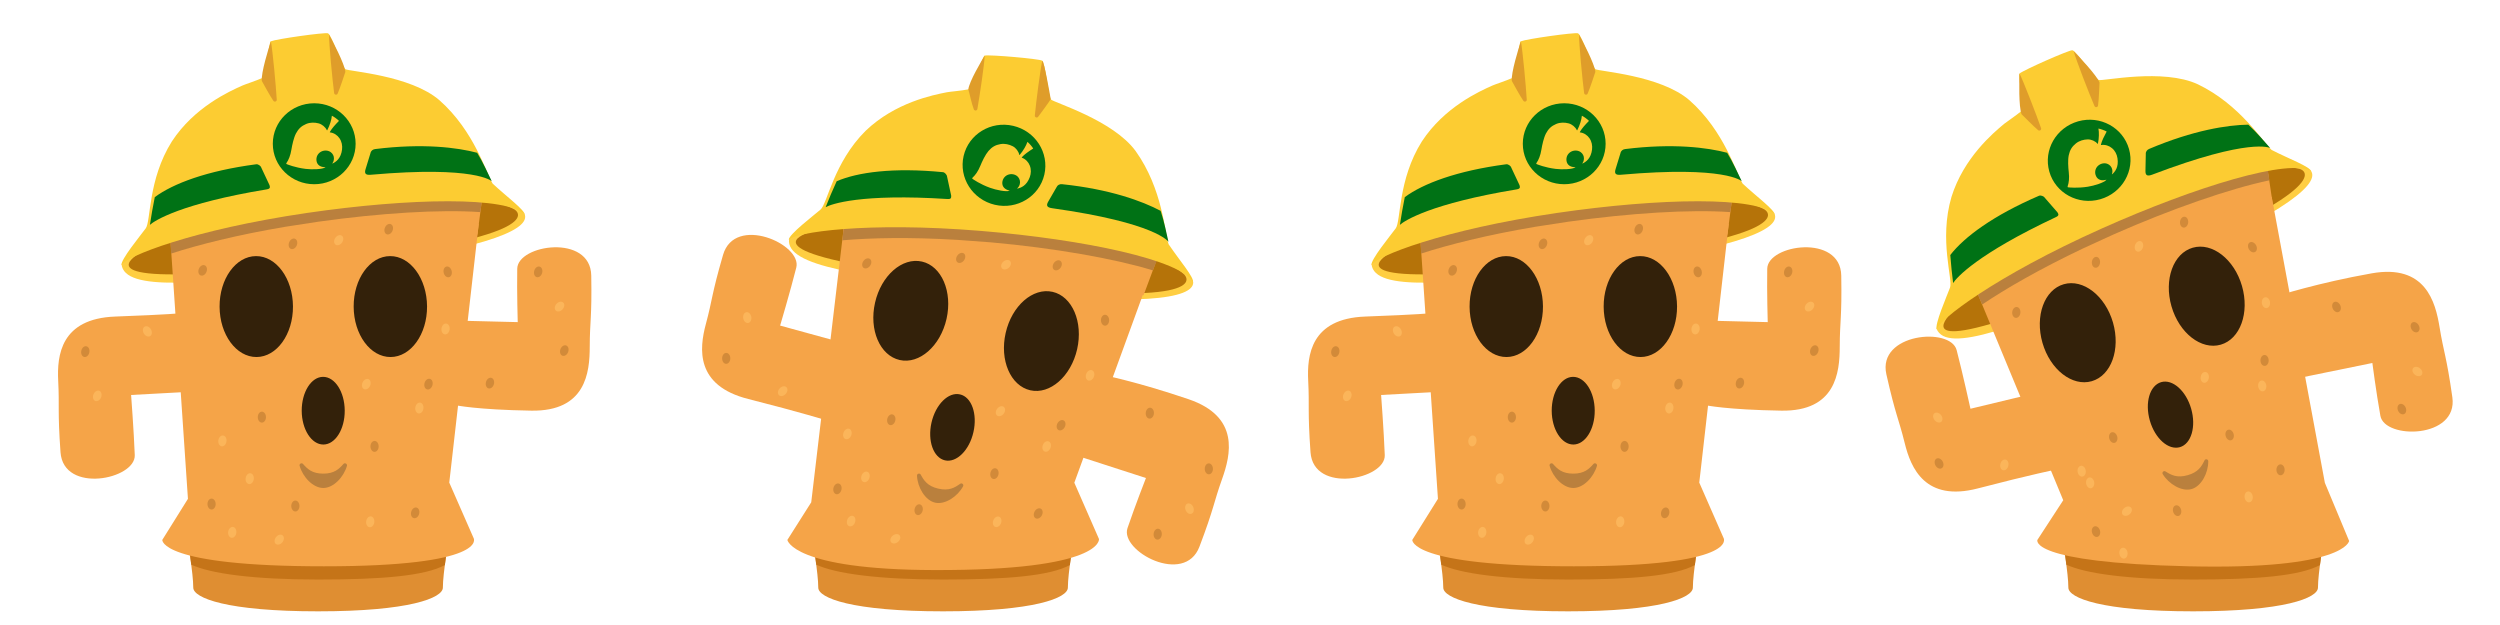 <svg width="352" height="88" viewBox="0 0 512 128" xmlns="http://www.w3.org/2000/svg">
	<path d="m24.89 54.12c.59 5.65 15.86 4.08 42.03 1.01 31.12-3.65 41.44-7.83 40.59-11.09-.5-1.92-20.97-10.44-45.51-7.4s-37.17 16.94-37.11 17.48z" fill="#FFCE42"/>
	<path d="m27.72 52.42c-1.83 1.46-8.21 6.88 37.67 1.33 45-4.71 42-10.12 39.46-11.12-.88-.54-15.62-6.62-40.21-2.29-18.59 2.33-33.84 9.83-36.92 12.08z" fill="#B57309"/>
	<path d="m65.14 110.14-26.74.59s1.18 6.6 1.18 9.61c0 2.14 6.91 4.86 25.56 4.86s25.56-2.72 25.56-4.86c0-3.01 1.18-9.61 1.18-9.61l-26.74-.59z" fill="#DF8E32"/>
	<path d="M38.83 112.67s.11.9.34 2.97c3.86 1.81 12.59 3.05 25.97 3.05 13.12 0 21.9-.75 25.97-2.97.23-1.66.34-3.06.34-3.06H38.83v.01z" fill="#C57418"/>
	<g fill="#F5A448">
		<path d="m93.32 82.99s4.32.93 15.49 1.11 11.96-7.82 11.97-13.07.46-5.98.31-14.59-15.08-6.37-15.16-1.41.1 10.94.1 10.94l-10.46-.26-2.25 17.28zm-55.41-2.7-11.06.6s.56 7.36.75 12.32c.18 4.96-14.6 7.99-15.21-.6s-.2-9.34-.47-14.59.53-12.78 11.69-13.19 13.45-.69 13.45-.69l.85 16.15z"/>
		<path d="m34.53 43.66 3.96 58.5-5.25 8.41s-.6 5.41 33.09 5.41c33.7 0 30.69-5.72 30.69-5.72l-5.01-11.42 6.04-52.99c.01 0-24.92-6.24-63.52-2.19z"/>
		<path d="m97.78 48.03.91-6.98s-25.55-1.44-64.15 2.62l.35 5.53c4.55-3.15 14.16-7.58 31.35-6.33"/>
	</g>
	<path d="m70.6 84.09c.02 3.83-1.94 6.94-4.37 6.95s-4.42-3.08-4.44-6.91c-.01-3.82 1.94-6.94 4.37-6.95s4.42 3.08 4.44 6.91zm16.86-21.34c.03 5.7-3.31 10.35-7.46 10.37-4.16.02-7.54-4.59-7.57-10.3-.03-5.7 3.3-10.35 7.46-10.37 4.15-.02 7.54 4.6 7.57 10.3zm-27.46 0c.03 5.7-3.31 10.35-7.46 10.37-4.16.02-7.54-4.59-7.57-10.3-.03-5.7 3.3-10.35 7.46-10.37 4.15-.02 7.54 4.6 7.57 10.3z" fill="#33210A"/>
	<path d="m58.34 46.46 6.81-1.05c12.7-1.78 24.97-2.55 33.22-1.97l.37-2.59c-1.28-2.04-.9-11.95-8.08-18.28-2.05-1.78-4.62-3.04-7.14-3.95 1.96 4.88-3.67 11.05-25.37 11.28-16.72.18-18.13-2.13-16.9-4.9-1.92 1.6-3.82 3.57-5.41 6.01-4.92 7.83.08 15.96-1.01 17.44l.22 3.48c5.55-1.8 13.43-3.8 23.29-5.47zm12 48.56c-.92 1.04-1.88 1.98-4.14 1.98s-3.22-.94-4.14-1.98c-.28-.32-.82-.04-.7.37.63 2.29 2.75 4.55 4.85 4.55s4.21-2.26 4.85-4.55c.09-.41-.44-.69-.72-.37z" fill="#BA803D"/>
	<path d="m53.63 86.55c.464 0 .84-.502.84-1.12 0-.619-.376-1.12-.84-1.12s-.84.501-.84 1.12c0 .618.376 1.12.84 1.12zm23.08 5.99c.464 0 .84-.502.84-1.12 0-.619-.376-1.12-.84-1.12s-.84.501-.84 1.12c0 .618.376 1.12.84 1.12zm-16.22 12.21c.464 0 .84-.502.84-1.12 0-.619-.376-1.12-.84-1.12s-.84.501-.84 1.12c0 .618.377 1.12.84 1.12zm25.346.501c.163-.597-.069-1.179-.516-1.301-.448-.122-.943.263-1.105.86s.069 1.179.516 1.301c.448.122.943-.263 1.105-.86zm2.729-26.363c.162-.597-.07-1.18-.517-1.301-.448-.122-.942.263-1.105.86-.162.597.07 1.18.517 1.301.448.122.942-.263 1.105-.86z" fill="#D28A39"/>
	<path d="m115.211 63.356c.417-.457.477-1.08.134-1.393s-.958-.196-1.375.26c-.417.458-.477 1.082-.135 1.394.343.313.959.196 1.376-.26zm-23.13 4.129c.085-.613-.219-1.16-.678-1.225-.46-.063-.901.382-.986.995s.22 1.16.679 1.224c.46.064.9-.381.985-.994zm-5.365 16.197c.085-.613-.219-1.161-.678-1.225-.46-.063-.901.382-.986.995-.085.612.219 1.16.678 1.224.46.064.901-.381.986-.994zm-10.062 23.301c.085-.613-.22-1.161-.679-1.224-.46-.064-.9.381-.985.994s.219 1.161.678 1.224c.46.064.9-.381.986-.994zm-28.259 2.162c.085-.612-.22-1.161-.679-1.224-.46-.064-.9.381-.985.994s.219 1.161.678 1.225c.46.063.901-.382.986-.995zm3.578-11c.085-.613-.219-1.161-.678-1.225-.46-.064-.901.382-.986.995-.085.612.219 1.16.678 1.224.46.064.901-.382.986-.994zm-5.591-7.734c.085-.612-.219-1.16-.678-1.224-.46-.064-.901.381-.986.994s.219 1.161.679 1.225c.46.063.9-.382.985-.995zm-15.642-21.572c.402-.232.477-.855.168-1.39-.31-.536-.886-.782-1.288-.55s-.477.854-.167 1.39c.309.535.885.782 1.287.55zm-10.037 12.551c.232-.573.07-1.18-.36-1.352-.43-.174-.967.15-1.198.725-.231.573-.07 1.179.36 1.352.431.174.967-.151 1.198-.725zm49.352-31.72c.354-.507.332-1.133-.049-1.398-.38-.266-.976-.07-1.33.438-.353.508-.331 1.134.05 1.4.38.265.975.068 1.329-.44zm-12.205 61.367c.379-.489.389-1.116.022-1.4-.366-.284-.97-.118-1.35.37-.379.489-.389 1.116-.022 1.4.366.284.97.119 1.35-.37zm17.934-32.013c.257-.563.123-1.175-.299-1.368-.422-.192-.972.108-1.229.67-.257.563-.123 1.175.3 1.368.421.193.972-.107 1.228-.67z" fill="#FBB55A"/>
	<path d="m111.028 55.9c.163-.596-.068-1.179-.516-1.3-.448-.123-.942.262-1.105.86-.162.596.069 1.179.517 1.3.447.122.942-.263 1.104-.86zm-9.878 22.782c.162-.597-.069-1.18-.517-1.302-.448-.121-.942.264-1.105.86-.162.598.07 1.18.517 1.302.448.122.942-.263 1.105-.86zm15.204-6.587c.217-.58.04-1.181-.395-1.343-.434-.163-.962.175-1.178.755-.217.58-.04 1.18.395 1.343.434.162.962-.176 1.178-.755zm-24.41-15.325c.452-.107.702-.681.56-1.283-.143-.602-.625-1.004-1.076-.897-.452.107-.702.682-.56 1.284.143.602.625 1.003 1.076.896zm-11.555-9.517c.231-.574.07-1.18-.36-1.353-.431-.173-.967.151-1.198.725s-.07 1.18.36 1.352c.43.174.967-.15 1.198-.724zm-19.611 2.997c.23-.574.07-1.18-.361-1.353-.43-.173-.967.151-1.198.725-.23.574-.07 1.18.36 1.353.431.173.967-.152 1.199-.725zm-18.493 5.433c.232-.574.07-1.18-.36-1.352-.43-.174-.967.15-1.198.724s-.07 1.18.36 1.353c.431.173.967-.151 1.198-.725zm-23.989 16.489c.118-.608-.156-1.171-.611-1.26s-.92.332-1.038.939c-.119.607.155 1.171.61 1.26.455.088.92-.332 1.039-.94zm25.034 32.178c.464 0 .84-.502.84-1.12 0-.619-.376-1.12-.84-1.12s-.84.501-.84 1.12c0 .618.376 1.12.84 1.12z" fill="#D28A39"/>
	<path d="m24.9 54.28c.8-1.73 14.52-7.24 38.05-10.68 20.96-3.06 41.16-3.44 44.55.44 0-1.04-3.57-3.61-6.61-6.44-1.28-2.04-3.7-10.72-10.88-17.06-5.94-5.16-18.64-5.91-19.3-6.38-.65-.48-2.81-7.12-3.55-7.34s-10.56 1.17-11.7 1.64c-.42.29-.72 5.34-1.59 7.45-1.54.68-3.66 1.35-4.23 1.61-2.68 1.19-9.87 4.44-14.45 11.46-4.92 7.83-4.26 16.32-5.35 17.8s-5.21 6.48-4.94 7.5z" fill="#FCCC32"/>
	<path d="m74.87 34.63c-.28.9-.01 1.26 1.07 1.16 21.53-1.9 24.761 1.33 24.771 1.32-.66-1.38-1.85-3.96-2.99-5.82-4.08-1.09-11.12-1.98-20.91-.76-.45.06-.85.36-.93.81l-1.01 3.29zm-22.379-.99c-10.12 1.33-17.03 3.95-20.79 6.73-.49 2.61-.64 3.23-1 5.68.95-.86 6.35-4.37 23.94-7.27.77-.13.66-.46.56-.85l-1.69-3.6c-.09-.35-.65-.74-1.02-.69z" fill="#007215"/>
	<path d="m55.48 8.46c.37 1.96 1.03 9.13 1.2 11.95.02.38-.47.55-.69.24-.74-1.07-1.89-3.24-2.37-4.07-.2-1.59 1.41-6.79 1.86-8.12zm11.9-1.37c.01 1.99.68 9.16 1.05 11.97.05.38.57.46.72.11.52-1.19 1.26-3.53 1.58-4.44-.12-1.61-2.67-6.42-3.35-7.64z" fill="#DF9D2A"/>
	<path d="m64.35 21.15c-4.68 0-8.48 3.71-8.48 8.29s3.8 8.29 8.48 8.29 8.48-3.71 8.48-8.29c0-4.57-3.8-8.29-8.48-8.29zm5.7 9.48c-.11.9-.42 1.54-.79 1.99-.39.47-.9.76-1.16.87-.03.01-.05-.02-.03-.05.15-.2.3-.5.32-.94.03-.52-.23-1.04-.67-1.35-.57-.41-1.36-.41-1.96-.09-.66.35-1.08 1.09-.93 1.93.14.8.8 1.26 1.79 1.25.02 0 .03.03.01.04-.61.4-2.68.47-4.01.31-2.17-.26-3.79-.93-3.88-.97-.15-.06-.14-.14-.06-.26.42-.6.8-1.49 1-2.72.16-.97.47-2.43.94-3.32.5-.95 1.12-1.53 2.08-1.93.82-.35 1.74-.34 2.54-.13.71.18 1.42.78 1.69 1.39.03.07.06.08.11-.02.52-1.01.86-2.17.92-2.89 0-.02.01-.04.03-.03.4.19 1.12.72 1.39 1 .04.04.04.05 0 .09-.72.73-1.42 1.5-1.82 2.21-.05.09 0 .11.06.11.77.09 1.48.56 1.91 1.2.46.67.62 1.51.52 2.31z" fill="#007215"/>
	<path d="m280.89 54.12c.59 5.65 15.86 4.08 42.03 1.01 31.12-3.65 41.44-7.83 40.59-11.09-.5-1.92-20.97-10.44-45.51-7.4s-37.17 16.94-37.11 17.48z" fill="#FFCE42"/>
	<path d="m283.72 52.42c-1.83 1.46-8.21 6.88 37.67 1.33 45-4.71 42-10.12 39.46-11.12-.88-.54-15.62-6.62-40.21-2.29-18.59 2.33-33.84 9.83-36.92 12.08z" fill="#B57309"/>
	<path d="m321.14 110.14-26.74.59s1.18 6.6 1.18 9.61c0 2.14 6.91 4.86 25.56 4.86s25.56-2.72 25.56-4.86c0-3.01 1.18-9.61 1.18-9.61l-26.74-.59z" fill="#DF8E32"/>
	<path d="m294.83 112.67s.11.9.34 2.97c3.86 1.81 12.59 3.05 25.97 3.05 13.12 0 21.9-.75 25.97-2.97.23-1.66.34-3.06.34-3.06h-52.62v.01z" fill="#C57418"/>
	<g fill="#F5A448">
		<path d="m349.32 82.99s4.32.93 15.49 1.11 11.96-7.82 11.97-13.07.46-5.98.31-14.59-15.08-6.37-15.16-1.41.1 10.94.1 10.94l-10.46-.26-2.25 17.28zm-55.41-2.7-11.06.6s.56 7.36.75 12.32c.18 4.96-14.6 7.99-15.21-.6s-.2-9.34-.47-14.59.53-12.78 11.69-13.19 13.45-.69 13.45-.69l.85 16.15z"/>
		<path d="m290.53 43.66 3.96 58.5-5.25 8.41s-.6 5.41 33.09 5.41c33.7 0 30.69-5.72 30.69-5.72l-5.01-11.42 6.04-52.99c.01 0-24.92-6.24-63.52-2.19z"/>
		<path d="m353.78 48.03.91-6.98s-25.55-1.44-64.15 2.62l.35 5.53c4.55-3.15 14.16-7.58 31.35-6.33"/>
	</g>
	<path d="m326.6 84.09c.02 3.83-1.94 6.94-4.37 6.95s-4.42-3.08-4.44-6.91c-.01-3.82 1.94-6.94 4.37-6.95s4.42 3.08 4.44 6.91zm16.86-21.34c.03 5.7-3.31 10.35-7.46 10.37-4.16.02-7.54-4.59-7.57-10.3-.03-5.7 3.3-10.35 7.46-10.37 4.15-.02 7.54 4.6 7.57 10.3zm-27.46 0c.03 5.7-3.31 10.35-7.46 10.37-4.16.02-7.54-4.59-7.57-10.3-.03-5.7 3.3-10.35 7.46-10.37 4.15-.02 7.54 4.6 7.57 10.3z" fill="#33210A"/>
	<path d="m314.34 46.46 6.81-1.05c12.7-1.78 24.97-2.55 33.22-1.97l.37-2.59c-1.28-2.04-.9-11.95-8.08-18.28-2.05-1.78-4.62-3.04-7.14-3.95 1.96 4.88-3.67 11.05-25.37 11.28-16.72.18-18.13-2.13-16.9-4.9-1.92 1.6-3.82 3.57-5.41 6.01-4.92 7.83.08 15.96-1.01 17.44l.22 3.48c5.55-1.8 13.43-3.8 23.29-5.47zm12 48.56c-.92 1.04-1.88 1.98-4.14 1.98s-3.22-.94-4.14-1.98c-.28-.32-.82-.04-.7.37.63 2.29 2.75 4.55 4.85 4.55s4.21-2.26 4.85-4.55c.09-.41-.44-.69-.72-.37z" fill="#BA803D"/>
	<path d="m309.63 86.55c.464 0 .84-.502.84-1.12 0-.619-.376-1.12-.84-1.12s-.84.501-.84 1.12c0 .618.376 1.12.84 1.12zm23.08 5.99c.464 0 .84-.502.84-1.12 0-.619-.376-1.12-.84-1.12s-.84.501-.84 1.12c0 .618.376 1.12.84 1.12zm-16.22 12.21c.464 0 .84-.502.84-1.12 0-.619-.376-1.12-.84-1.12s-.84.501-.84 1.12c0 .618.376 1.12.84 1.12zm25.346.501c.162-.597-.069-1.179-.516-1.301-.448-.122-.943.263-1.105.86s.069 1.179.516 1.301c.448.122.943-.263 1.105-.86zm2.729-26.363c.162-.597-.069-1.18-.517-1.301-.447-.122-.942.263-1.104.86-.163.597.068 1.18.516 1.301.448.122.942-.263 1.105-.86z" fill="#D28A39"/>
	<path d="m371.211 63.356c.417-.457.477-1.08.134-1.393s-.958-.196-1.375.26c-.417.458-.477 1.082-.135 1.394.343.313.959.196 1.376-.26zm-23.13 4.129c.085-.613-.219-1.16-.678-1.225-.46-.063-.901.382-.986.995s.219 1.16.679 1.224c.459.064.901-.381.985-.994zm-5.365 16.197c.085-.613-.219-1.161-.678-1.225-.46-.063-.901.382-.986.995-.085.612.219 1.16.679 1.224.459.064.9-.381.985-.994zm-10.062 23.301c.085-.613-.219-1.161-.679-1.224-.459-.064-.901.381-.986.994-.084.613.219 1.161.679 1.224.46.064.901-.381.986-.994zm-28.259 2.162c.085-.612-.219-1.161-.679-1.224-.459-.064-.9.381-.985.994s.219 1.161.678 1.225c.46.063.901-.382.986-.995zm3.578-11c.085-.613-.219-1.161-.679-1.225-.459-.064-.9.382-.985.995-.085.612.219 1.16.678 1.224.46.064.901-.382.986-.994zm-5.591-7.734c.085-.612-.219-1.16-.678-1.224-.46-.064-.901.381-.986.994s.219 1.161.679 1.225c.459.063.9-.382.985-.995zm-15.642-21.572c.402-.232.477-.855.167-1.39-.309-.536-.885-.782-1.287-.55s-.477.854-.167 1.39c.309.535.885.782 1.287.55zm-10.037 12.551c.231-.573.07-1.18-.36-1.352-.431-.174-.967.15-1.198.725-.231.573-.07 1.179.361 1.352.43.174.966-.151 1.197-.725zm49.352-31.72c.354-.507.332-1.133-.049-1.398-.38-.266-.976-.07-1.329.438-.354.508-.332 1.134.048 1.4.381.265.976.068 1.33-.44zm-12.205 61.367c.379-.489.389-1.116.022-1.4-.366-.284-.971-.118-1.35.37-.379.489-.389 1.116-.022 1.4.366.284.971.119 1.35-.37zm17.934-32.013c.257-.563.123-1.175-.299-1.368-.422-.192-.972.108-1.229.67-.257.563-.123 1.175.299 1.368s.973-.107 1.229-.67z" fill="#FBB55A"/>
	<path d="m367.028 55.9c.163-.596-.068-1.179-.516-1.3-.448-.123-.942.262-1.105.86-.162.596.069 1.179.517 1.3.447.122.942-.263 1.104-.86zm-9.878 22.782c.162-.597-.069-1.18-.517-1.302-.448-.121-.942.264-1.105.86-.162.598.069 1.18.517 1.302s.942-.263 1.105-.86zm15.204-6.587c.217-.58.04-1.181-.395-1.343-.434-.163-.962.175-1.178.755-.217.58-.04 1.18.395 1.343.434.162.962-.176 1.178-.755zm-24.41-15.325c.452-.107.702-.681.559-1.283-.142-.602-.624-1.004-1.075-.897-.452.107-.702.682-.559 1.284.142.602.624 1.003 1.075.896zm-11.555-9.517c.231-.574.07-1.18-.361-1.353-.43-.173-.966.151-1.197.725-.232.574-.07 1.18.36 1.352.43.174.967-.15 1.198-.724zm-19.611 2.997c.231-.574.069-1.18-.361-1.353s-.967.151-1.198.725-.069 1.18.361 1.353.966-.152 1.198-.725zm-18.493 5.433c.231-.574.07-1.18-.36-1.352-.431-.174-.967.15-1.198.724s-.07 1.18.361 1.353c.43.173.966-.151 1.197-.725zm-23.989 16.489c.118-.608-.156-1.171-.611-1.26s-.92.332-1.038.939c-.119.607.155 1.171.61 1.26.456.088.92-.332 1.039-.94zm25.034 32.178c.464 0 .84-.502.84-1.12 0-.619-.376-1.12-.84-1.12s-.84.501-.84 1.12c0 .618.376 1.12.84 1.12z" fill="#D28A39"/>
	<path d="m280.9 54.28c.8-1.73 14.52-7.24 38.05-10.68 20.96-3.06 41.16-3.44 44.55.44 0-1.04-3.57-3.61-6.61-6.44-1.28-2.04-3.7-10.72-10.88-17.06-5.94-5.16-18.64-5.91-19.3-6.38-.65-.48-2.81-7.12-3.55-7.34s-10.56 1.17-11.7 1.64c-.42.29-.72 5.34-1.59 7.45-1.54.68-3.66 1.35-4.23 1.61-2.68 1.19-9.87 4.44-14.45 11.46-4.92 7.83-4.26 16.32-5.35 17.8s-5.21 6.48-4.94 7.5z" fill="#FCCC32"/>
	<path d="m330.871 34.63c-.28.9-.01 1.26 1.07 1.16 21.53-1.9 24.76 1.33 24.77 1.32-.66-1.38-1.85-3.96-2.99-5.82-4.08-1.09-11.12-1.98-20.91-.76-.45.06-.85.36-.93.81l-1.01 3.29zm-22.38-.99c-10.12 1.33-17.03 3.95-20.79 6.73-.49 2.61-.64 3.23-1 5.68.95-.86 6.35-4.37 23.94-7.27.77-.13.66-.46.56-.85l-1.69-3.6c-.09-.35-.65-.74-1.02-.69z" fill="#007215"/>
	<path d="m311.48 8.46c.37 1.96 1.03 9.13 1.2 11.95.02.38-.47.55-.69.24-.74-1.07-1.89-3.24-2.37-4.07-.2-1.59 1.41-6.79 1.86-8.12zm11.9-1.37c.01 1.99.68 9.16 1.05 11.97.05.38.57.46.72.11.52-1.19 1.26-3.53 1.58-4.44-.12-1.61-2.67-6.42-3.35-7.64z" fill="#DF9D2A"/>
	<path d="m320.35 21.15c-4.68 0-8.48 3.71-8.48 8.29s3.8 8.29 8.48 8.29 8.48-3.71 8.48-8.29c0-4.57-3.8-8.29-8.48-8.29zm5.7 9.48c-.11.9-.42 1.54-.79 1.99-.39.47-.9.76-1.16.87-.03.01-.05-.02-.03-.05.15-.2.3-.5.32-.94.03-.52-.23-1.04-.67-1.35-.57-.41-1.36-.41-1.96-.09-.66.35-1.08 1.09-.93 1.93.14.8.8 1.26 1.79 1.25.02 0 .03.03.01.04-.61.4-2.68.47-4.01.31-2.17-.26-3.79-.93-3.88-.97-.15-.06-.14-.14-.06-.26.42-.6.8-1.49 1-2.72.16-.97.47-2.43.94-3.32.5-.95 1.12-1.53 2.08-1.93.82-.35 1.74-.34 2.54-.13.71.18 1.42.78 1.69 1.39.03.07.06.08.11-.02.52-1.01.86-2.17.92-2.89 0-.02.01-.04.03-.03.4.19 1.12.72 1.39 1 .04.04.04.05 0 .09-.72.73-1.42 1.5-1.82 2.21-.05.09 0 .11.06.11.77.09 1.48.56 1.91 1.2.46.67.62 1.51.52 2.31z" fill="#007215"/>
	<path d="m193.14 110.14-26.74.59s1.18 6.6 1.18 9.61c0 2.14 6.91 4.86 25.56 4.86s25.56-2.72 25.56-4.86c0-3.01 1.18-9.61 1.18-9.61l-26.74-.59z" fill="#DF8E32"/>
	<path d="m166.83 112.67s.11.9.34 2.97c3.86 1.81 12.59 3.05 25.97 3.05 13.12 0 21.9-.75 25.97-2.97.23-1.66.34-3.06.34-3.06h-52.62v.01z" fill="#C57418"/>
	<path d="m161.6 48.97c-.7 5.63 14.53 7.55 40.72 10.48 31.14 3.47 42.14 1.73 42.05-1.64-.05-1.98-18.07-14.91-42.66-17.48s-40.05 8.11-40.11 8.64z" fill="#FFCE42"/>
	<path d="m164.74 47.95c-2.12 1.01-9.55 4.84 36.39 9.81 44.9 5.58 43.2-.38 40.95-1.93-.73-.73-13.73-9.98-38.65-11.31-18.63-1.93-35.18 1.94-38.69 3.43z" fill="#B57309"/>
	<path d="m173.35 41.97-7.21 60.9-4.89 7.71s1.06 6.09 30.07 6.17c34.74.1 33.75-6.36 33.75-6.36l-5.05-11.53 14.73-40.4c0-.02-22.88-11.73-61.4-16.49z" fill="#F5A448"/>
	<path d="m234.19 60.5 2.46-6.6s-24.57-7.17-63.04-11.92l-.9 5.46c5.1-2.06 15.46-4.2 31.93.9" fill="#F5A448"/>
	<path d="m199.36 88.49c-.84 3.73-3.46 6.32-5.83 5.79-2.37-.54-3.61-4-2.76-7.73s3.46-6.32 5.83-5.78c2.37.52 3.61 3.99 2.76 7.72zm21.24-16.98c-1.26 5.56-5.56 9.34-9.6 8.42-4.05-.92-6.31-6.18-5.04-11.74 1.26-5.56 5.56-9.34 9.61-8.42 4.03.92 6.29 6.18 5.03 11.74zm-26.75-6.2c-1.26 5.56-5.56 9.34-9.6 8.42-4.05-.92-6.31-6.18-5.04-11.74 1.26-5.56 5.56-9.34 9.61-8.42 4.03.92 6.29 6.18 5.03 11.74z" fill="#33210A"/>
	<path d="m196.13 49.13 6.87.51c12.77 1.14 25.22 3.31 33.12 5.74l.95-2.44c-.79-2.28 1.51-12-4.06-19.79-1.59-2.2-3.82-4-6.06-5.46.8 5.19-6.07 9.94-27.26 5.26-16.32-3.6-17.18-6.17-15.36-8.59-2.23 1.13-4.53 2.62-6.63 4.64-6.56 6.52-3.41 15.53-4.81 16.73l-.38 3.49c5.81-.5 13.63-.69 23.62-.09zm.51 49.95c-1.13.8-2.28 1.5-4.48.99s-2.93-1.64-3.59-2.86c-.2-.38-.79-.22-.77.2.1 2.37 1.65 5.05 3.69 5.53s4.62-1.25 5.75-3.34c.2-.38-.25-.77-.6-.52z" fill="#BA803D"/>
	<path d="m183.351 86.151c.14-.602-.113-1.175-.565-1.28s-.932.299-1.071.901c-.14.603.113 1.176.565 1.281s.932-.299 1.071-.901zm21.127 11.039c.14-.602-.113-1.175-.565-1.28s-.932.299-1.071.901c-.14.603.113 1.176.565 1.281s.932-.299 1.071-.901zm-15.521 7.386c.14-.602-.114-1.176-.566-1.28-.451-.105-.931.298-1.071.901-.139.603.114 1.176.566 1.281s.931-.299 1.071-.902zm24.407.981c.293-.545.199-1.165-.209-1.385-.409-.22-.978.044-1.271.589-.293.544-.199 1.164.209 1.384.409.22.978-.044 1.271-.588zm4.683-18.068c.293-.545.2-1.165-.209-1.385-.408-.22-.977.044-1.27.589s-.2 1.164.209 1.384c.408.22.977-.043 1.27-.588z" fill="#D28A39"/>
	<path d="m224.029 77.17c.221-.577.049-1.18-.385-1.345-.433-.166-.963.168-1.184.746-.221.577-.049 1.18.384 1.346.433.165.964-.169 1.185-.746zm-8.884 14.568c.221-.578.049-1.18-.385-1.346-.433-.166-.963.168-1.184.746s-.049 1.18.384 1.346c.434.166.964-.168 1.185-.746zm-10.141 15.426c.221-.577.049-1.18-.384-1.346-.433-.165-.964.169-1.185.746-.221.578-.049 1.181.385 1.346.433.166.963-.168 1.184-.746zm-29.909-.147c.221-.577.049-1.18-.384-1.346-.434-.165-.964.169-1.185.746-.221.578-.049 1.181.385 1.346.433.166.963-.168 1.184-.746zm2.933-9.048c.221-.578.049-1.18-.385-1.347-.433-.165-.963.169-1.184.746-.221.578-.049 1.18.384 1.347.433.165.964-.169 1.185-.746zm-3.697-8.795c.221-.578.049-1.18-.384-1.346s-.964.168-1.185.746-.048 1.18.385 1.346.964-.168 1.184-.746zm32.27-34.335c.459-.414.579-1.03.268-1.374s-.935-.288-1.394.127c-.459.414-.579 1.03-.269 1.374.311.344.935.287 1.395-.127zm-22.707 56.156c.48-.391.631-.999.338-1.359-.293-.359-.919-.334-1.399.057-.479.39-.631.998-.338 1.358s.92.335 1.399-.056zm21.659-26.266c.378-.49.386-1.117.018-1.4s-.971-.115-1.349.375c-.377.49-.385 1.117-.017 1.4.367.283.971.115 1.348-.375z" fill="#FBB55A"/>
	<path d="m225.63 76.74s7.22 1.42 17.79 5.02 8.62 11.4 6.86 16.35c-1.77 4.95-1.58 5.79-4.63 13.84-3.05 8.06-16.34.91-14.74-3.79s3.78-10.26 3.78-10.26l-13.04-4.22 3.98-16.94z" fill="#F5A448"/>
	<path d="m244.036 105.211c.429-.178.582-.786.344-1.357s-.778-.888-1.206-.71c-.429.179-.582.787-.344 1.357.238.571.778.889 1.206.71z" fill="#FBB55A"/>
	<path d="m237.935 109.463c.049-.616-.287-1.146-.749-1.182-.463-.036-.877.434-.925 1.051-.049.616.287 1.146.749 1.182.463.036.877-.434.925-1.051zm-1.613-24.78c.048-.617-.287-1.146-.75-1.182-.462-.037-.876.434-.925 1.05-.048.617.287 1.146.75 1.183.462.036.877-.434.925-1.051zm11.261 12.457c.463-.005.833-.512.825-1.13-.009-.619-.391-1.115-.855-1.11-.464.007-.833.513-.825 1.132.008.618.391 1.115.855 1.109zm-21.266-30.44c.464-.002.837-.505.834-1.123-.003-.619-.381-1.118-.845-1.116s-.838.505-.835 1.124c.003.618.382 1.118.846 1.116zm-9.102-11.881c.355-.507.334-1.133-.046-1.4-.38-.265-.976-.07-1.33.436-.355.507-.335 1.134.045 1.4s.976.07 1.331-.436zm-19.777-1.516c.354-.507.334-1.133-.046-1.4-.38-.265-.976-.07-1.331.436-.354.507-.334 1.133.046 1.4.38.266.976.07 1.331-.436zm-19.238 1.121c.355-.506.334-1.133-.046-1.399s-.975-.07-1.33.436c-.355.507-.334 1.133.046 1.4.38.265.975.07 1.33-.437z" fill="#D28A39"/>
	<path d="m171.32 69.85-11.55-3.17s2.1-7.08 3.31-11.88c1.22-4.81-12.6-10.88-15-2.6-2.4 8.27-2.15 9.09-3.52 14.16-1.36 5.07-2.16 12.61 8.67 15.35 10.82 2.74 16.37 4.48 16.37 4.48l1.72-16.34z" fill="#F5A448"/>
	<path d="m160.916 80.674c.415-.459.472-1.083.128-1.394-.344-.31-.959-.19-1.374.268-.415.459-.472 1.083-.128 1.394s.96.191 1.374-.268zm-7.684-14.53c.457-.08.742-.638.636-1.247-.106-.61-.562-1.04-1.019-.96s-.742.638-.636 1.247c.106.61.562 1.04 1.019.96z" fill="#FBB55A"/>
	<path d="m149.569 73.41c.012-.619-.354-1.127-.818-1.136s-.85.485-.861 1.104c-.012.618.354 1.127.818 1.136.464.008.849-.486.861-1.104zm22.759 26.896c.14-.602-.113-1.176-.565-1.28-.452-.105-.932.298-1.072.901-.139.603.114 1.176.566 1.281.452.104.931-.299 1.071-.902z" fill="#D28A39"/>
	<path d="m161.54 49.11c1.17-1.5 15.78-3.78 39.48-1.81 21.11 1.75 40.87 5.95 43.3 10.49.24-1.02-2.66-4.32-4.99-7.77-.79-2.28-1.18-11.28-6.74-19.07-4.62-6.36-16.83-9.96-17.36-10.58-.53-.61-1.13-7.57-1.8-7.95s-10.55-1.25-11.76-1.04c-.48.19-1.91 5.04-3.23 6.9-1.65.32-3.87.49-4.49.61-2.88.56-10.62 2.1-16.67 7.9-6.56 6.52-7.84 14.93-9.23 16.13-1.39 1.19-6.55 5.13-6.51 6.19z" fill="#FCCC32"/>
	<path d="m214.69 41.27c-.48.81-.29 1.22.78 1.37 21.4 3.01 23.82 6.88 23.83 6.88-.33-1.49-.91-4.27-1.6-6.34-3.73-1.98-10.39-4.44-20.2-5.46-.45-.05-.91.16-1.09.57l-1.72 2.98zm-21.569-6.01c-10.16-.99-17.48 0-21.77 1.86-1.07 2.43-1.36 3-2.26 5.31 1.12-.63 7.17-2.82 24.97-1.67.78.05.75-.3.74-.7l-.84-3.89c-.02-.37-.48-.88-.84-.91z" fill="#007215"/>
	<path d="m201.67 11.38c-.09 1.99-1.02 8.15-1.5 10.94-.07.38-.59.43-.73.08-.47-1.21-.85-3.18-1.13-4.1.19-1.6 2.63-5.73 3.36-6.92zm11.79 1.06c-.44 1.94-1.25 8.39-1.53 11.21-.04.38.45.57.68.27.78-1.04 2.07-2.8 2.58-3.61-.26-1.54-1.33-7.59-1.73-7.87z" fill="#DF9D2A"/>
	<path d="m207.49 25.77c-4.56-1.06-9.1 1.7-10.14 6.17-1.03 4.46 1.83 8.94 6.39 10s9.1-1.7 10.14-6.17c1.03-4.47-1.83-8.94-6.39-10zm3.41 10.51c-.31.85-.75 1.4-1.22 1.76-.48.37-1.05.54-1.33.58-.04.01-.05-.03-.02-.05.19-.16.4-.42.52-.84.14-.5.01-1.06-.34-1.47-.46-.53-1.23-.71-1.89-.53-.72.19-1.3.82-1.35 1.67-.04.81.49 1.41 1.47 1.63.02.01.03.04 0 .04-.69.26-2.71-.15-3.98-.61-2.06-.74-3.49-1.76-3.57-1.82-.13-.1-.1-.17 0-.27.54-.49 1.12-1.27 1.59-2.43.37-.91 1.01-2.26 1.66-3.02.7-.81 1.43-1.24 2.46-1.41.88-.15 1.77.06 2.51.44.65.33 1.21 1.08 1.33 1.74.01.08.04.09.11.01.74-.87 1.33-1.92 1.55-2.61.01-.02.02-.03.04-.02.35.28.93.96 1.13 1.29.03.05.03.06-.02.09-.87.55-1.72 1.14-2.27 1.74-.07.07-.02.1.03.12.73.27 1.32.88 1.59 1.6.31.77.27 1.62 0 2.37z" fill="#007215"/>
	<path d="m449.16 110.14-26.74.59s1.18 6.6 1.18 9.61c0 2.14 6.91 4.86 25.56 4.86s25.56-2.72 25.56-4.86c0-3.01 1.18-9.61 1.18-9.61l-26.74-.59z" fill="#DF8E32"/>
	<path d="m422.85 112.67s.11.9.34 2.97c3.86 1.81 12.59 3.05 25.97 3.05 13.12 0 21.9-.75 25.97-2.97.23-1.66.34-3.06.34-3.06h-52.62v.01z" fill="#C57418"/>
	<path d="m396.6 67.32c2.1 5.27 16.37-.4 40.72-10.48 28.95-11.99 37.74-18.82 36.04-21.73-1-1.71-23.02-4.33-45.8 5.28s-31.16 26.43-30.96 26.93z" fill="#FFCE42"/>
	<path d="m398.87 64.91c-1.37 1.9-6.03 8.85 36.61-8.98 42.02-16.79 37.65-21.18 34.94-21.45-.99-.28-16.84-2.12-39.31 8.75-17.26 7.3-29.89 18.67-32.24 21.68z" fill="#B57309"/>
	<path d="m403.24 55.84 19.31 46.61-5.29 8.12s-2.06 4.65 31 5.41c32.04.74 32.84-5.19 32.84-5.19l-4.97-11.91-10.89-58.58s-25.69.79-61.72 15.2" fill="#F5A448"/>
	<path d="m465.561 42.48-1.03-6.97s-24.98 5.58-61.01 19.99l1.85 5.22c3.52-4.27 11.56-11.15 28.44-14.63" fill="#F5A448"/>
	<path d="m448.75 83.7c1.06 3.68.02 7.21-2.31 7.88-2.34.67-5.09-1.76-6.15-5.44s-.02-7.2 2.32-7.88c2.33-.67 5.08 1.76 6.14 5.44zm10.41-25.12c1.58 5.48-.36 10.86-4.35 12.01s-8.51-2.37-10.09-7.85.36-10.86 4.35-12.01 8.51 2.37 10.09 7.85zm-26.42 7.48c1.58 5.48-.36 10.86-4.35 12.01s-8.51-2.37-10.09-7.85.36-10.86 4.35-12.01 8.51 2.37 10.09 7.85z" fill="#33210A"/>
	<path d="m426.71 50.83 6.27-2.87c11.73-5.17 23.67-9.33 31.77-11.02l-.34-2.59c-1.79-1.62-4.46-11.18-13.1-15.32-2.46-1.15-5.27-1.66-7.94-1.86 3.21 4.16-.52 11.64-21.34 17.77-16.04 4.73-18.03 2.9-17.6-.1-1.41 2.06-2.71 4.48-3.57 7.26-2.6 8.87 4.36 15.36 3.72 17.08l1.36 3.19c4.84-3.25 11.73-7.25 20.77-11.54zm24.77 43.46c-.6 1.25-1.27 2.41-3.45 3.03s-3.36-.03-4.53-.77c-.36-.23-.8.18-.57.55 1.23 2.03 3.88 3.63 5.9 3.06s3.44-3.32 3.42-5.7c0-.43-.59-.56-.77-.17z" fill="#BA803D"/>
	<path d="m433.095 90.69c.447-.127.672-.712.503-1.307-.168-.595-.667-.975-1.113-.849-.446.127-.672.712-.503 1.307.168.595.667.975 1.113.849zm23.842-.522c.446-.127.672-.712.503-1.307-.168-.595-.667-.975-1.113-.849-.447.127-.672.712-.503 1.307.168.595.667.975 1.113.849zm-10.761 15.492c.447-.126.672-.711.503-1.306-.168-.595-.667-.975-1.113-.849s-.672.711-.503 1.307c.168.595.667.975 1.113.848zm20.889-8.322c.464-.005.835-.51.828-1.129-.006-.618-.387-1.116-.851-1.111s-.835.51-.829 1.128c.007.619.388 1.116.852 1.112zm-3.27-22.4c.464-.004.835-.51.829-1.128s-.388-1.116-.851-1.112c-.464.005-.835.51-.829 1.129.006.618.387 1.116.851 1.111z" fill="#D28A39"/>
	<path d="m464.219 63.098c.459-.064.763-.612.677-1.225-.085-.612-.526-1.057-.986-.993-.459.064-.763.612-.677 1.225.085.613.526 1.057.986.993zm-.76 17.05c.46-.064.763-.612.678-1.225-.086-.613-.527-1.057-.987-.993-.459.063-.762.612-.677 1.225.085.612.527 1.057.986.993zm-2.779 22.729c.459-.064.763-.613.677-1.226-.085-.612-.527-1.057-.986-.993s-.763.613-.677 1.225c.085.613.526 1.058.986.994zm-25.641 11.519c.46-.064.763-.612.678-1.225-.086-.613-.527-1.057-.987-.993-.459.064-.762.612-.677 1.225.085.612.527 1.057.986.993zm-6.819-14.4c.459-.064.763-.613.677-1.225-.085-.613-.526-1.058-.986-.994-.459.064-.763.613-.677 1.225.085.613.526 1.058.986.994zm-1.739-2.389c.459-.064.762-.613.677-1.225-.085-.613-.527-1.058-.986-.994-.46.064-.763.612-.678 1.225.086.613.527 1.058.987.994zm12.372-46.876c.202-.584.011-1.181-.428-1.333-.438-.151-.957.2-1.16.784-.202.585-.01 1.182.428 1.333.439.152.958-.2 1.16-.784zm-2.728 54.608c.479-.39.631-.999.338-1.358-.293-.36-.92-.335-1.399.056-.48.39-.631.999-.338 1.358.293.36.919.335 1.399-.056zm16.242-27.921c.094-.61-.202-1.164-.661-1.234-.458-.07-.906.368-1 .98-.094.61.202 1.164.66 1.234.459.07.907-.368 1.001-.98z" fill="#FBB55A"/>
	<path d="m466.54 60.56s8.18-2.63 19.18-4.58 13.05 5.82 13.9 11.01c.84 5.19 1.41 5.83 2.62 14.36 1.22 8.53-13.87 8.68-14.74 3.8-.87-4.89-1.64-10.81-1.64-10.81l-14.64 2.99-4.68-16.77z" fill="#F5A448"/>
	<path d="m495.96 76.78c.288-.364.13-.97-.354-1.355s-1.111-.403-1.4-.04c-.288.364-.13.97.354 1.355.485.385 1.111.403 1.4.04z" fill="#FBB55A"/>
	<path d="m492.36 84.802c.423-.192.559-.804.303-1.367-.255-.564-.804-.865-1.227-.674-.423.192-.558.804-.303 1.367.255.564.805.865 1.227.674zm-13.379-20.916c.423-.191.559-.803.303-1.367-.255-.563-.804-.865-1.227-.673-.422.191-.558.803-.303 1.367.255.563.805.865 1.227.673zm16.183 4.103c.403-.23.482-.852.176-1.39-.306-.537-.88-.787-1.284-.558-.403.23-.482.851-.176 1.39.306.537.88.787 1.284.558zm-33.317-16.387c.405-.226.489-.847.188-1.387s-.874-.796-1.279-.57-.489.847-.188 1.387.874.796 1.279.57zm-13.708-6.014c.066-.615-.254-1.154-.716-1.203-.461-.05-.889.408-.955 1.023s.255 1.154.716 1.204.889-.409.955-1.024zm-18.053 8.224c.066-.615-.254-1.154-.715-1.203-.462-.05-.889.408-.955 1.023-.066.616.254 1.154.715 1.204s.889-.409.955-1.024zm-16.312 10.265c.066-.615-.255-1.154-.716-1.203-.461-.05-.889.409-.955 1.024s.254 1.153.716 1.203c.461.05.888-.409.955-1.024z" fill="#D28A39"/>
	<path d="m415.2 80.91-11.65 2.8s-1.58-7.21-2.83-12.01-16.28-3.44-14.39 4.96 2.5 9 3.76 14.1c1.25 5.1 4.19 12.08 15 9.26 10.8-2.82 16.5-3.97 16.5-3.97l-6.39-15.14z" fill="#F5A448"/>
	<path d="m411.307 95.408c.142-.602-.109-1.176-.561-1.283-.451-.106-.932.296-1.074.898s.109 1.177.561 1.283c.451.106.932-.296 1.074-.898zm-13.747-9.016c.362-.29.342-.916-.045-1.399s-.994-.639-1.356-.349-.342.917.045 1.4c.387.482.994.638 1.356.348z" fill="#FBB55A"/>
	<path d="m397.641 95.905c.411-.216.51-.835.222-1.383-.288-.547-.855-.815-1.265-.6-.411.217-.51.836-.222 1.383s.855.816 1.265.6zm31.925 14.043c.446-.126.672-.711.503-1.306-.168-.596-.667-.976-1.113-.849-.447.126-.672.711-.503 1.306.168.595.667.975 1.113.849z" fill="#D28A39"/>
	<path d="m396.66 67.47c.3-1.88 11.99-10.92 33.71-20.64 19.33-8.65 38.67-14.52 42.99-11.72-.28-1-4.42-2.5-8.12-4.39-1.79-1.62-6.48-9.31-15.11-13.45-7.12-3.34-19.55-.6-20.31-.89s-4.65-6.09-5.42-6.09c-.77-.01-9.85 4-10.81 4.77-.33.39.76 5.34.5 7.6-1.29 1.07-3.15 2.3-3.64 2.7-2.26 1.88-8.29 6.96-10.79 14.97-2.6 8.87.34 16.86-.3 18.58-.63 1.71-3.24 7.65-2.7 8.56z" fill="#FCCC32"/>
	<path d="m439.389 34.95c-.03.94.33 1.21 1.35.83 20.2-7.69 24.18-5.47 24.19-5.47-1.01-1.15-2.86-3.3-4.47-4.78-4.23.06-11.24 1.12-20.32 4.97-.42.18-.72.57-.68 1.03l-.07 3.42zm-21.799 5.14c-9.38 4.04-15.31 8.44-18.17 12.14.24 2.65.26 3.28.58 5.74.68-1.09 4.92-5.93 21.06-13.51.71-.33.51-.62.31-.97l-2.61-3c-.19-.33-.83-.54-1.17-.4z" fill="#007215"/>
	<path d="m413.6 15.06c.88 1.78 3.48 8.5 4.41 11.18.13.36-.31.66-.6.42-1-.83-2.7-2.6-3.39-3.26-.61-1.5-.48-6.95-.42-8.34zm11.08-4.57c.55 1.91 3.15 8.63 4.27 11.23.15.35.67.28.73-.1.18-1.28.25-3.74.31-4.7-.56-1.5-4.32-5.44-5.31-6.43z" fill="#DF9D2A"/>
	<path d="m425.6 24.85c-4.51 1.28-7.15 5.88-5.9 10.29s5.91 6.95 10.42 5.67 7.15-5.88 5.9-10.29-5.92-6.95-10.42-5.67zm8.06 7.56c.14.89.02 1.59-.22 2.13-.24.56-.66.98-.88 1.15-.03.02-.05 0-.04-.04.09-.23.15-.57.05-.99-.12-.5-.5-.94-1.01-1.12-.66-.24-1.42-.02-1.91.44-.54.51-.74 1.35-.37 2.11.35.73 1.11 1 2.07.72.02-.01.04.02.02.04-.48.56-2.45 1.18-3.78 1.39-2.16.34-3.9.14-4 .13-.17-.02-.17-.1-.13-.24.24-.69.37-1.66.22-2.89-.11-.97-.21-2.47 0-3.45.22-1.05.66-1.77 1.47-2.42.7-.56 1.58-.8 2.41-.82.73-.02 1.58.36 2 .88.05.06.08.06.1-.04.23-1.11.24-2.32.1-3.03 0-.02 0-.04.02-.03.44.08 1.28.39 1.61.58.05.03.05.04.03.08-.49.9-.96 1.83-1.15 2.62-.02.1.03.1.09.09.77-.12 1.58.14 2.17.64.63.51 1.01 1.27 1.13 2.07z" fill="#007215"/>
</svg>
